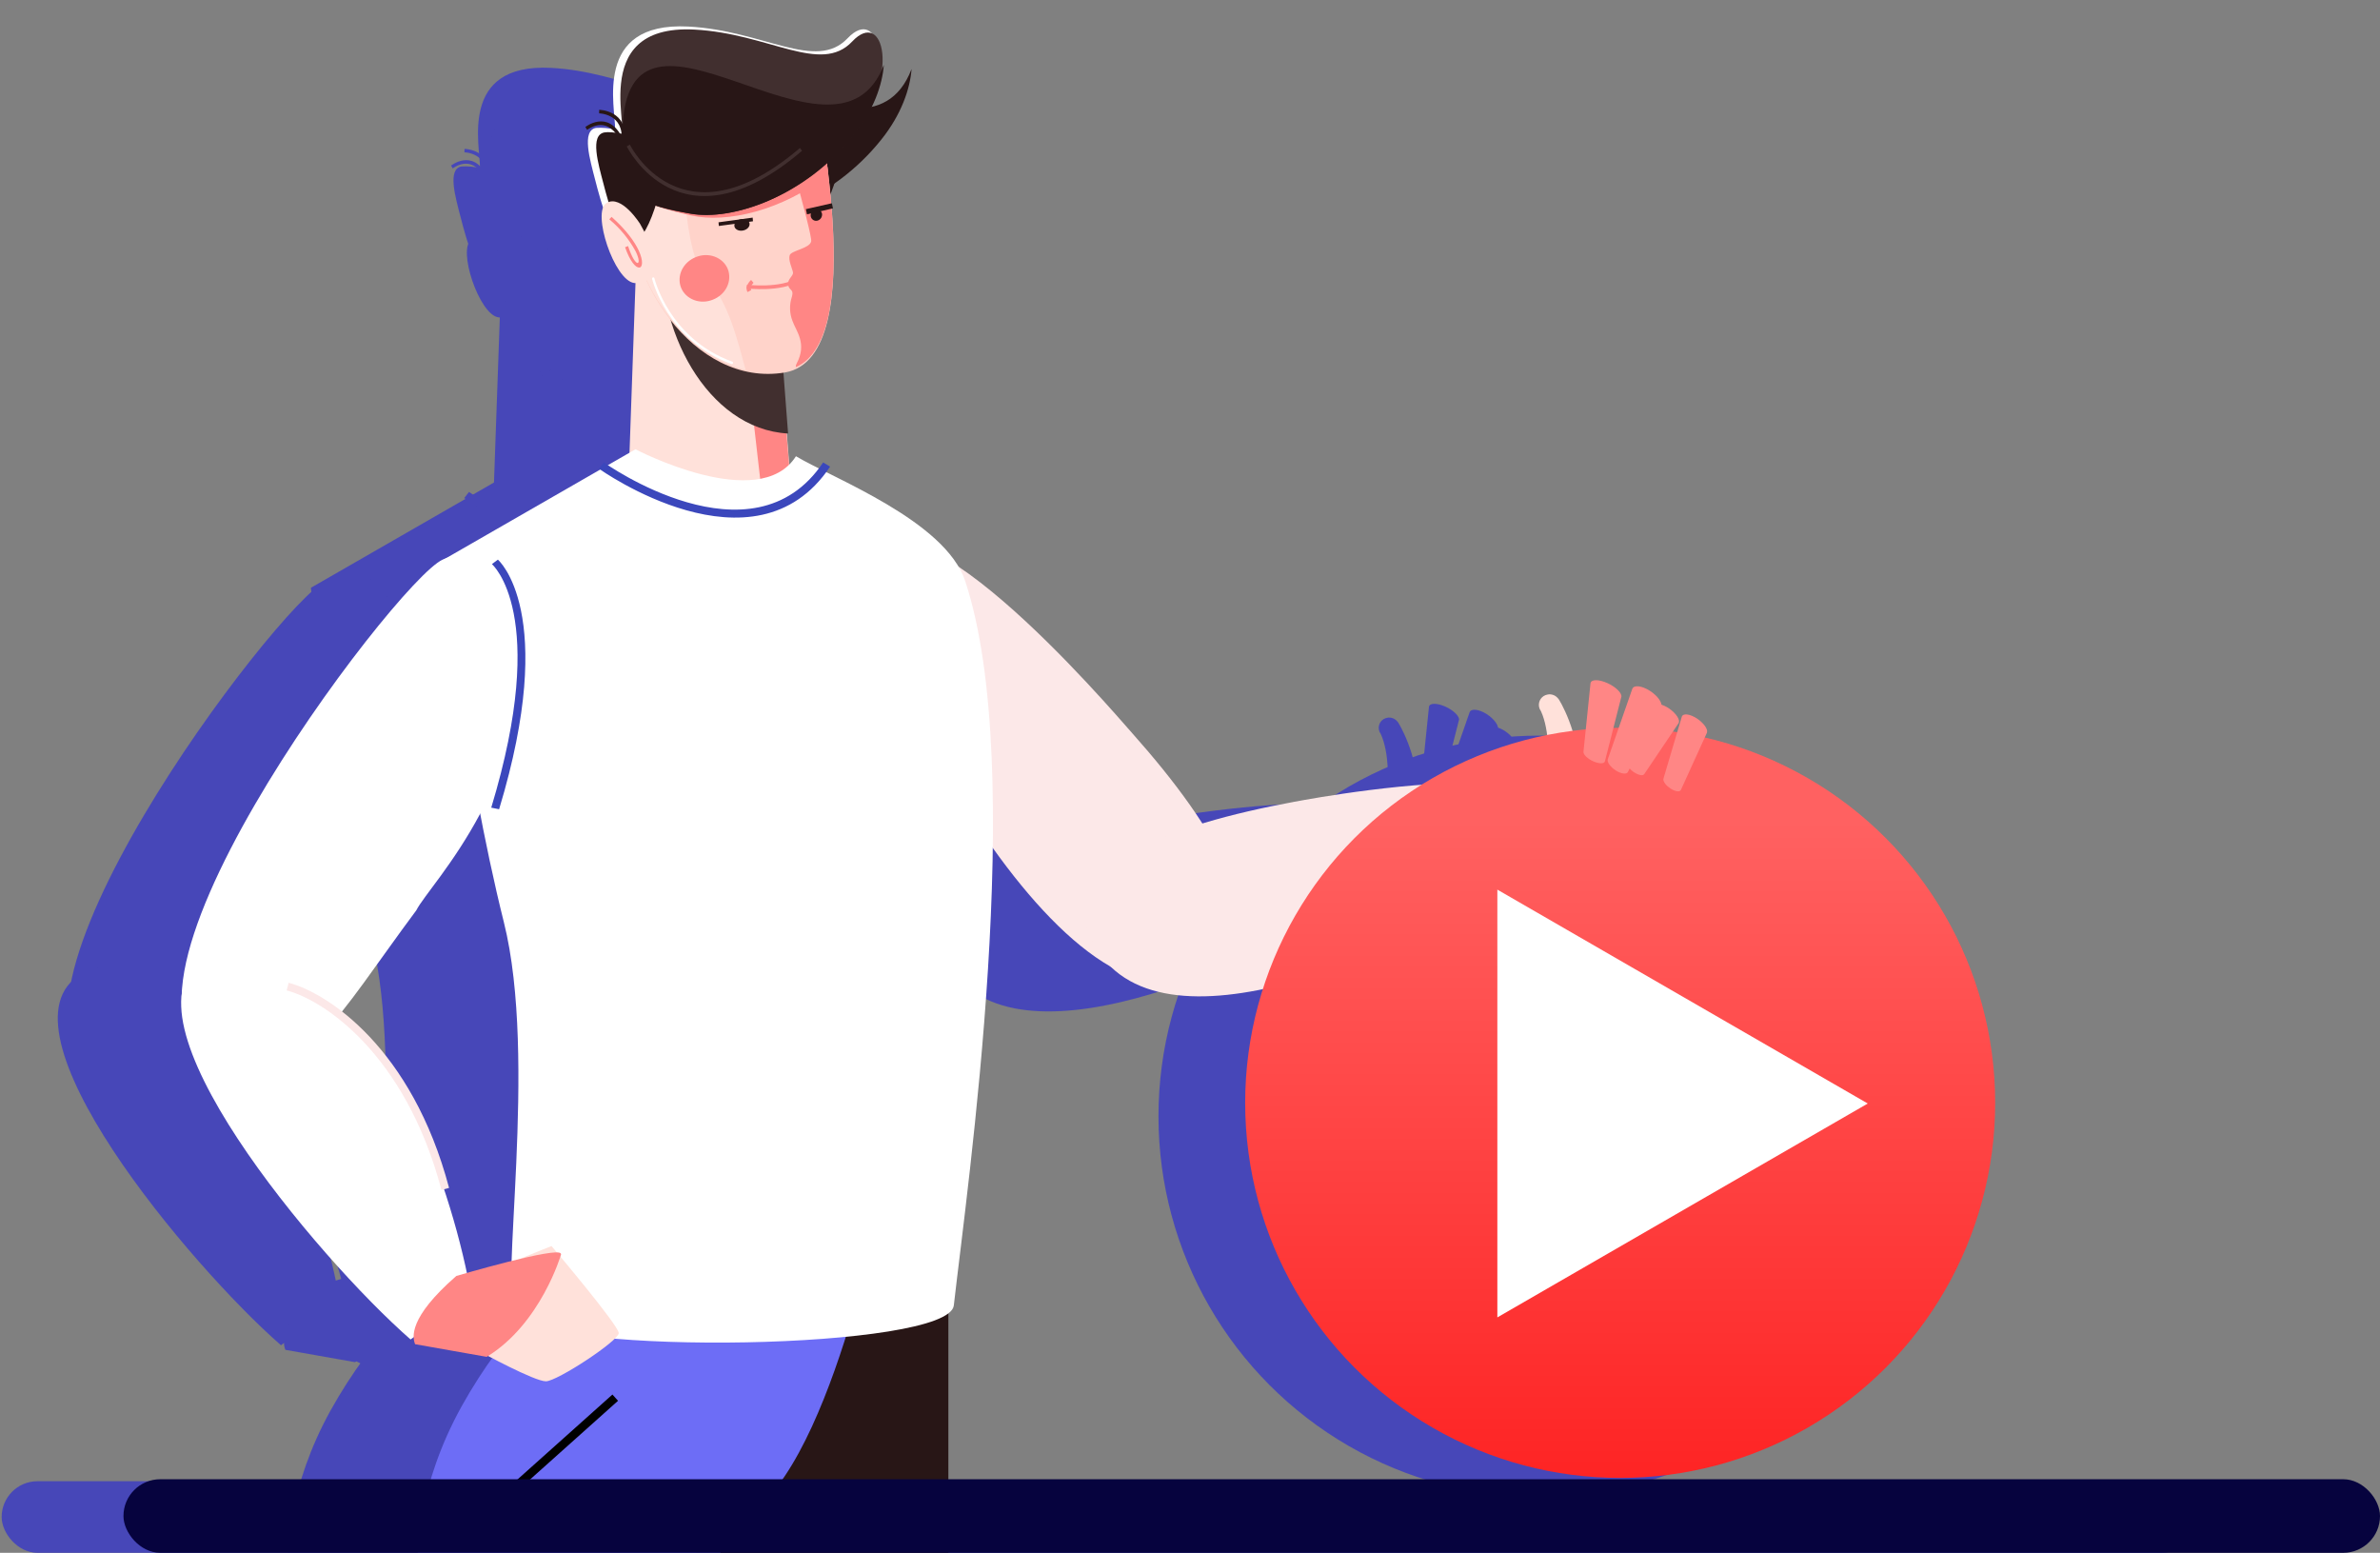 <svg width="906" height="591" viewBox="0 0 906 591" fill="none" xmlns="http://www.w3.org/2000/svg">
<rect x="0" y="0" width="906" height="591" fill="#808080" stroke="none"/>
<path fill-rule="evenodd" clip-rule="evenodd" d="M374.369 287.651C405.259 322.343 428.941 360.598 401.8 376.185C346.913 407.77 268.656 242.983 274.195 226.508C287.772 186.155 366.293 278.554 374.369 287.651Z" fill="#4747B8"/>
<path fill-rule="evenodd" clip-rule="evenodd" d="M312.937 454.906L306.143 489.659V591H212.726L218.052 462.861C218.052 462.861 295.823 444.894 312.937 454.906Z" fill="#4747B8"/>
<path fill-rule="evenodd" clip-rule="evenodd" d="M160.966 492.021C160.966 492.021 142.13 507.513 125.863 536.777C109.596 566.04 109.596 591 109.596 591H221.755L238.022 462.574C238.022 462.574 187.599 481.988 160.966 492.021Z" fill="#4747B8"/>
<path fill-rule="evenodd" clip-rule="evenodd" d="M178.874 451.871L153.377 466.92C153.377 466.92 185.284 580.089 221.246 580.298C257.207 580.506 279.858 466.269 279.858 466.269L178.874 451.871Z" fill="#4747B8"/>
<path fill-rule="evenodd" clip-rule="evenodd" d="M188.71 71.974C188.71 71.974 188.029 65.9 194.513 68.247C195.339 68.544 195.696 67.893 195.716 66.559C195.692 66.377 195.726 66.175 195.722 65.954C197.124 3.643 274.812 88.042 292.511 41.548C291.991 48.854 288.692 58.489 281.303 67.69C263.258 90.311 236.546 99.384 221.02 96.632C205.494 93.879 191.418 90.195 188.71 71.974Z" fill="#4747B8"/>
<path fill-rule="evenodd" clip-rule="evenodd" d="M194.628 90.994C192.958 96.234 190.993 100.921 188.692 103.071C182.095 109.319 177.229 89.953 175.326 82.592C173.423 75.231 170.181 64.296 175.675 63.36C178.041 63.203 180.417 63.419 182.714 64.002C182.937 55.781 174.379 24.04 209.732 25.828C237.71 27.239 257.018 42.602 268.822 30.167C280.625 17.732 287.024 42.601 268.832 65.193C250.639 87.784 223.755 96.878 208.136 94.138C203.565 93.402 199.052 92.352 194.628 90.994Z" fill="#4747B8"/>
<path fill-rule="evenodd" clip-rule="evenodd" d="M269.282 61.565C269.282 61.565 264.767 89.157 258.147 95.326C251.526 101.495 246.697 82.43 244.794 75.174C242.891 67.917 239.694 57.163 245.199 56.24C250.705 55.317 269.282 61.565 269.282 61.565Z" fill="#4747B8"/>
<path fill-rule="evenodd" clip-rule="evenodd" d="M208.984 100.645L190.602 111.321L187.43 201.038L248.724 207.667L242.699 129.861L208.984 100.645Z" fill="#4747B8"/>
<path fill-rule="evenodd" clip-rule="evenodd" d="M237.953 206.565L248.724 207.667L242.537 131.503L229.909 121.076L228.293 122.022L237.953 206.565Z" fill="#4747B8"/>
<path fill-rule="evenodd" clip-rule="evenodd" d="M209.577 100.645L200.414 106.054C197.258 137.069 216.577 174.92 246.778 176.533L243.253 130.283L209.577 100.645Z" fill="#4747B8"/>
<path fill-rule="evenodd" clip-rule="evenodd" d="M256.275 41.831C255.361 47.135 279.321 148.222 245.624 153.921C211.928 159.62 184.923 118.468 187.435 85.159C189.946 51.85 256.275 41.831 256.275 41.831Z" fill="#4747B8"/>
<path fill-rule="evenodd" clip-rule="evenodd" d="M231.069 152.998C204.363 146.573 185.185 113.037 187.444 85.005C188.014 78.034 191.442 72.117 196.445 67.006C202.611 67.425 207.694 67.988 207.694 67.988C207.694 67.988 207.163 110.881 217.019 120.068C224.546 127.043 228.365 143.184 231.069 152.998Z" fill="#4747B8"/>
<path fill-rule="evenodd" clip-rule="evenodd" d="M256.291 41.828C255.928 43.897 259.401 60.696 261.67 80.6C244.564 94.1 223.962 98.678 211.033 95.825C202.203 93.866 193.879 91.67 187.816 86.935C187.847 86.152 187.891 85.379 187.948 84.605C190.473 51.797 256.291 41.828 256.291 41.828Z" fill="#4747B8"/>
<path fill-rule="evenodd" clip-rule="evenodd" d="M256.292 41.828C255.443 46.852 277.23 140.036 249.624 151.978C249.6 151.508 249.709 151.042 249.939 150.635C253.934 143.219 249.744 138.63 248.418 134.876C247.285 131.993 247.208 128.795 248.199 125.869C249.014 122.95 247.166 123.698 246.803 121.5C246.439 119.301 248.83 118.199 248.59 116.843C248.351 115.487 246.797 112.378 247.36 110.548C247.923 108.718 254.831 108.049 255.339 105.354C255.848 102.659 242.829 57.902 242.204 55.627L250.88 42.803C254.241 42.137 256.292 41.828 256.292 41.828Z" fill="#4747B8"/>
<path fill-rule="evenodd" clip-rule="evenodd" d="M178.462 70.587C178.462 70.587 177.784 64.537 184.235 66.876C189.984 69 170.98 24.796 212.09 26.953C239.758 28.397 258.87 43.757 270.539 31.357C282.207 18.957 288.542 43.794 270.581 66.321C252.62 88.849 226.046 97.893 210.597 95.138C195.148 92.382 181.147 88.736 178.462 70.587Z" fill="#4747B8"/>
<path fill-rule="evenodd" clip-rule="evenodd" d="M178.453 70.511C178.453 70.511 177.771 64.436 184.256 66.783C185.084 67.093 185.439 66.429 185.448 65.109L185.439 65.036C185.414 64.854 185.389 64.66 185.446 64.443C186.849 2.126 264.544 86.521 282.245 40.023C281.724 47.33 278.425 56.965 271.035 66.168C252.989 88.791 226.263 97.878 210.734 95.113C195.204 92.349 181.149 88.735 178.453 70.511Z" fill="#4747B8"/>
<path fill-rule="evenodd" clip-rule="evenodd" d="M202.874 70.358C202.874 70.358 198.346 97.952 191.738 104.119C185.129 110.286 180.275 91.226 178.384 83.968C176.494 76.71 173.274 65.97 178.79 65.034C184.306 64.097 202.874 70.358 202.874 70.358Z" fill="#4747B8"/>
<path fill-rule="evenodd" clip-rule="evenodd" d="M191.967 98.899C191.967 98.899 185.074 87.865 179.523 91.176C173.972 94.488 182.394 119.856 189.79 120.797C197.186 121.738 200.381 113.476 191.967 98.899Z" fill="#4747B8"/>
<path fill-rule="evenodd" clip-rule="evenodd" d="M118.352 223.711L190.26 182.371C190.26 182.371 236.081 206.394 249.695 184.944C263.101 192.992 304.99 208.833 312.363 231.125C335.501 301.11 313.149 455.239 308.16 499.408C306.305 515.859 159.221 518.176 145.827 502.993C139.61 495.945 154.244 408.167 141.49 357.389C126.781 298.562 118.352 223.711 118.352 223.711Z" fill="#4747B8"/>
<path fill-rule="evenodd" clip-rule="evenodd" d="M188.178 69.538C188.193 69.651 207.269 108.329 251.163 70.798L251.951 71.828C206.844 110.413 187.09 70.32 187.041 70.224L188.178 69.538Z" fill="#4747B8"/>
<path fill-rule="evenodd" clip-rule="evenodd" d="M171.71 63.02C171.71 63.02 179.808 56.55 185.112 66.516L184.084 67.205C179.41 58.448 172.366 64.087 172.346 64.103L171.71 63.02Z" fill="#4747B8"/>
<path fill-rule="evenodd" clip-rule="evenodd" d="M176.828 56.664C176.828 56.664 187.63 56.767 186.313 68.347L185.069 68.238C186.187 58.117 176.817 57.974 176.793 57.977L176.828 56.664Z" fill="#4747B8"/>
<path fill-rule="evenodd" clip-rule="evenodd" d="M231.553 121.43C231.553 121.43 243.98 122.961 250.456 118.801L251.137 119.971C244.207 124.393 231.47 122.789 231.384 122.801L231.553 121.43Z" fill="#4747B8"/>
<path fill-rule="evenodd" clip-rule="evenodd" d="M233.987 120.747C233.987 120.747 232.385 122.124 233.141 123.413L231.776 124.15C230.472 121.927 233.069 119.665 233.069 119.665L233.987 120.747Z" fill="#4747B8"/>
<path fill-rule="evenodd" clip-rule="evenodd" d="M196.414 119.279C196.388 119.164 196.407 119.043 196.467 118.941C196.527 118.839 196.624 118.764 196.737 118.73C196.792 118.714 196.85 118.709 196.907 118.716C196.963 118.722 197.018 118.74 197.068 118.768C197.118 118.796 197.162 118.833 197.197 118.878C197.232 118.923 197.257 118.975 197.272 119.03C197.282 119.103 202.617 141.352 226.122 149.939C226.176 149.959 226.225 149.99 226.266 150.029C226.308 150.068 226.341 150.115 226.364 150.167C226.387 150.22 226.399 150.276 226.4 150.333C226.401 150.39 226.391 150.447 226.37 150.5C226.327 150.611 226.242 150.702 226.133 150.753C226.025 150.805 225.901 150.812 225.787 150.774C201.865 142.032 196.436 119.351 196.414 119.279Z" fill="#4747B8"/>
<path fill-rule="evenodd" clip-rule="evenodd" d="M181.413 96.313C186.845 101.14 189.938 105.499 191.469 108.792C194.995 116.417 190.131 118.358 186.41 107.547L187.523 107.116C190.282 115.694 193.068 114.596 190.292 109.022C187.835 104.511 184.53 100.502 180.55 97.206L181.413 96.313Z" fill="#4747B8"/>
<path fill-rule="evenodd" clip-rule="evenodd" d="M213.501 110.894C214.648 110.537 215.857 110.398 217.054 110.486C218.252 110.574 219.411 110.888 220.462 111.407C221.513 111.926 222.432 112.64 223.165 113.504C223.898 114.369 224.428 115.367 224.722 116.437C225.31 118.65 224.95 121.006 223.716 123.019C222.482 125.033 220.468 126.55 218.089 127.26C216.942 127.617 215.732 127.756 214.535 127.668C213.338 127.58 212.179 127.266 211.128 126.747C210.077 126.228 209.157 125.514 208.425 124.65C207.692 123.785 207.162 122.787 206.868 121.717C206.277 119.504 206.636 117.146 207.87 115.132C209.104 113.118 211.12 111.601 213.501 110.894Z" fill="#4747B8"/>
<path fill-rule="evenodd" clip-rule="evenodd" d="M229.493 97.136C229.859 97.081 230.23 97.082 230.584 97.14C230.938 97.198 231.267 97.312 231.551 97.473C231.835 97.635 232.067 97.841 232.235 98.08C232.403 98.318 232.501 98.584 232.525 98.861C232.573 99.434 232.328 100.015 231.84 100.486C231.352 100.957 230.658 101.282 229.901 101.394C229.536 101.449 229.165 101.447 228.812 101.389C228.459 101.33 228.131 101.217 227.849 101.055C227.566 100.893 227.335 100.686 227.169 100.448C227.003 100.209 226.906 99.943 226.885 99.666C226.833 99.095 227.075 98.514 227.56 98.043C228.045 97.572 228.737 97.247 229.493 97.136Z" fill="#4747B8"/>
<path fill-rule="evenodd" clip-rule="evenodd" d="M221.016 98.32L233.663 96.583L233.779 97.942L221.133 99.68L221.016 98.32Z" fill="#4747B8"/>
<path fill-rule="evenodd" clip-rule="evenodd" d="M253.375 93.441L263.003 91.26L263.403 93.166L253.776 95.357L253.375 93.441Z" fill="#4747B8"/>
<path fill-rule="evenodd" clip-rule="evenodd" d="M256.82 93.537C257.088 93.462 257.369 93.444 257.645 93.484C257.92 93.524 258.185 93.622 258.422 93.77C258.66 93.919 258.864 94.116 259.024 94.348C259.183 94.58 259.294 94.843 259.348 95.121C259.428 95.681 259.304 96.252 259 96.725C258.696 97.199 258.232 97.543 257.695 97.694C257.426 97.769 257.145 97.787 256.868 97.746C256.592 97.705 256.326 97.607 256.089 97.457C255.851 97.307 255.646 97.109 255.488 96.875C255.329 96.641 255.219 96.377 255.166 96.098C255.073 95.537 255.192 94.962 255.499 94.487C255.805 94.013 256.277 93.673 256.82 93.537Z" fill="#4747B8"/>
<path fill-rule="evenodd" clip-rule="evenodd" d="M109.096 353.08C79.878 392.275 66.262 419.985 39.511 409.456C-14.613 388.169 106.156 229.269 123.734 221.406C139.006 214.62 150.809 221.738 149.163 241.22C153.993 304.62 114.085 343.103 109.096 353.08Z" fill="#4747B8"/>
<path d="M181.721 532.392L183.798 534.707L132.658 580.445L130.581 578.13L181.721 532.392Z" fill="#4747B8"/>
<path fill-rule="evenodd" clip-rule="evenodd" d="M434.263 312.898C387.771 321.461 345.283 336.975 359.513 364.758C383.094 411.006 477.918 366.807 517.205 341.356C520.668 326.435 519.697 315.241 507.258 305.9C477.992 304.858 441.058 311.644 434.263 312.898Z" fill="#4747B8"/>
<path fill-rule="evenodd" clip-rule="evenodd" d="M106.958 425.056C85.603 388.626 51.794 358.663 30.897 370.772C-3.974 390.975 72.502 481.882 106.958 511.998C114.063 507.116 120.121 499.636 129.05 493.47C124.774 470.666 116.935 446.436 106.958 425.056Z" fill="#4747B8"/>
<path fill-rule="evenodd" clip-rule="evenodd" d="M78.419 378.31C78.548 378.483 121.77 436.096 135.171 493.847L131.887 494.544C118.616 437.311 75.667 380.051 75.551 379.876L78.419 378.31Z" fill="#4747B8"/>
<path fill-rule="evenodd" clip-rule="evenodd" d="M178.532 187.235C178.7 187.338 233.525 226.514 259.759 187.235L262.345 188.79C234.331 230.745 176.944 189.682 176.728 189.568L178.532 187.235Z" fill="#4747B8"/>
<path fill-rule="evenodd" clip-rule="evenodd" d="M136.827 487.017C137.724 485.884 159.163 477.405 159.163 477.405C159.163 477.405 184.043 506.772 184.061 509.631C184.078 512.49 161.34 527.41 157.123 527.493C152.906 527.575 132.996 516.68 132.996 516.68L136.827 487.017Z" fill="#4747B8"/>
<path fill-rule="evenodd" clip-rule="evenodd" d="M162.706 480.501C162.689 480.402 162.664 480.309 162.63 480.223C161.608 477.39 123.914 488.481 123.914 488.481C106.018 504.06 107.673 511.319 108.637 513.749L135.158 518.439C155.206 506.262 162.706 480.501 162.706 480.501Z" fill="#4747B8"/>
<path fill-rule="evenodd" clip-rule="evenodd" d="M139.303 223.234C139.362 223.291 161.883 242.587 139.751 315.662L136.838 315.073C158.591 243.292 137.144 224.941 137.085 224.883L139.303 223.234Z" fill="#4747B8"/>
<path fill-rule="evenodd" clip-rule="evenodd" d="M528.063 273.188C527.032 273.365 526.123 273.942 525.532 274.793C524.941 275.643 524.716 276.699 524.907 277.731C525.014 278.31 525.256 278.86 525.613 279.336C528.991 286.692 528.348 297.796 528.207 299.784L528.164 299.838C528.14 300.288 528.166 300.741 528.242 301.189C528.377 301.9 528.653 302.581 529.053 303.191C529.454 303.801 529.97 304.329 530.573 304.743C531.176 305.157 531.854 305.449 532.565 305.602C533.277 305.755 534.009 305.766 534.719 305.634C535.961 305.403 537.081 304.763 537.899 303.816C538.717 302.869 539.186 301.669 539.233 300.409C540.067 288.046 532.222 274.494 531.94 274.622C531.487 274.047 530.882 273.608 530.196 273.354C529.511 273.1 528.771 273.043 528.063 273.188Z" fill="#4747B8"/>
<circle cx="585.889" cy="424.869" r="144.889" fill="#4747B8"/>
<path d="M670.262 411.486L542.83 337.912V485.059L670.262 411.486Z" fill="#4747B8"/>
<path fill-rule="evenodd" clip-rule="evenodd" d="M587.023 287.476L587.088 287.323C587.205 287.023 587.199 286.645 587.072 286.213C586.944 285.781 586.697 285.303 586.345 284.807C585.992 284.312 585.543 283.809 585.022 283.328C584.501 282.847 583.919 282.399 583.311 282.009C582.071 281.213 580.8 280.698 579.771 280.573C578.742 280.448 578.035 280.723 577.801 281.34L577.753 281.501L571.051 304.109C570.989 304.267 570.953 304.442 570.943 304.632C570.942 305.091 571.21 305.681 571.7 306.299C572.19 306.918 572.87 307.524 573.621 308.012C574.457 308.544 575.31 308.895 576.014 308.995C576.717 309.095 577.22 308.938 577.422 308.553L577.472 308.443L587.023 287.476Z" fill="#4747B8"/>
<path fill-rule="evenodd" clip-rule="evenodd" d="M576.516 283.898L576.61 283.772C576.769 283.502 576.807 283.149 576.722 282.734C576.637 282.319 576.43 281.851 576.115 281.356C575.799 280.861 575.381 280.35 574.885 279.852C574.388 279.355 573.824 278.881 573.224 278.459C571.999 277.601 570.71 277.002 569.632 276.79C568.554 276.578 567.772 276.77 567.455 277.324L567.385 277.469L557.508 298.15C557.311 298.541 557.449 299.146 557.893 299.835C558.336 300.523 559.05 301.24 559.881 301.832C560.725 302.418 561.611 302.829 562.355 302.979C563.1 303.129 563.647 303.007 563.883 302.639L576.516 283.898Z" fill="#4747B8"/>
<path fill-rule="evenodd" clip-rule="evenodd" d="M570.067 277.994L570.158 277.831C570.307 277.489 570.316 277.06 570.184 276.569C570.052 276.078 569.782 275.535 569.389 274.972C568.996 274.41 568.489 273.838 567.896 273.292C567.304 272.745 566.639 272.234 565.94 271.789C564.512 270.884 563.036 270.298 561.828 270.156C560.62 270.013 559.775 270.326 559.474 271.027L559.402 271.201L550.379 297.123C550.196 297.614 550.403 298.328 550.955 299.11C551.507 299.892 552.36 300.68 553.328 301.303C554.313 301.92 555.326 302.322 556.162 302.426C556.998 302.53 557.592 302.329 557.825 301.863L570.067 277.994Z" fill="#4747B8"/>
<path fill-rule="evenodd" clip-rule="evenodd" d="M555.342 274.21L555.398 274.053C555.463 273.717 555.377 273.316 555.147 272.873C554.917 272.431 554.546 271.957 554.057 271.478C553.568 270.999 552.97 270.526 552.299 270.086C551.628 269.645 550.897 269.248 550.149 268.915C548.624 268.239 547.124 267.866 545.971 267.876C544.818 267.886 544.104 268.278 543.981 268.968L543.955 269.147L541.362 294.391C541.308 294.871 541.658 295.508 542.337 296.168C543.017 296.829 543.973 297.46 545.002 297.928C546.052 298.385 547.079 298.638 547.877 298.637C548.675 298.636 549.185 298.381 549.304 297.922L555.342 274.21Z" fill="#4747B8"/>
<rect x="0.628" y="563.758" width="835.745" height="27.242" rx="13.621" fill="#4747B8"/>
<path fill-rule="evenodd" clip-rule="evenodd" d="M431.141 279.21C462.89 314.868 487.231 354.187 459.335 370.207C402.921 402.671 322.487 233.3 328.18 216.366C342.135 174.89 422.84 269.86 431.141 279.21Z" fill="#FCE8E8"/>
<path fill-rule="evenodd" clip-rule="evenodd" d="M368 451.119L361.017 486.84V591H265L270.475 459.296C270.475 459.296 350.41 440.829 368 451.119Z" fill="#281616"/>
<path fill-rule="evenodd" clip-rule="evenodd" d="M211.8 489.267C211.8 489.267 192.44 505.19 175.72 535.268C159 565.345 159 591 159 591H274.28L291 459C291 459 239.173 478.954 211.8 489.267Z" fill="#6D6DF6"/>
<path fill-rule="evenodd" clip-rule="evenodd" d="M230.206 448L204 463.468C204 463.468 236.795 579.785 273.757 580C310.718 580.214 334 462.799 334 462.799L230.206 448Z" fill="#6D6DF6"/>
<path fill-rule="evenodd" clip-rule="evenodd" d="M240.316 57.531C240.316 57.531 239.616 51.288 246.28 53.7C247.129 54.006 247.496 53.337 247.516 51.965C247.492 51.779 247.527 51.571 247.523 51.344C248.964 -12.701 328.814 74.046 347.005 26.259C346.47 33.769 343.08 43.671 335.485 53.129C316.939 76.379 289.483 85.704 273.525 82.875C257.567 80.046 243.099 76.26 240.316 57.531Z" fill="#281616"/>
<path fill-rule="evenodd" clip-rule="evenodd" d="M246.399 77.081C244.682 82.466 242.662 87.284 240.297 89.494C233.516 95.916 228.515 76.011 226.56 68.445C224.604 60.879 221.272 49.64 226.918 48.677C229.35 48.516 231.792 48.739 234.153 49.337C234.382 40.888 225.586 8.263 261.923 10.101C290.68 11.552 310.525 27.342 322.657 14.561C334.789 1.78 341.366 27.342 322.667 50.562C303.969 73.781 276.336 83.129 260.282 80.312C255.584 79.556 250.945 78.476 246.399 77.081Z" fill="white"/>
<path fill-rule="evenodd" clip-rule="evenodd" d="M323.13 46.833C323.13 46.833 318.489 75.192 311.685 81.533C304.88 87.874 299.916 68.279 297.96 60.82C296.004 53.362 292.719 42.308 298.377 41.36C304.036 40.411 323.13 46.833 323.13 46.833Z" fill="#281616"/>
<path fill-rule="evenodd" clip-rule="evenodd" d="M261.154 87L242.261 97.974L239 190.187L302 197L295.807 117.03L261.154 87Z" fill="#FFE1DA"/>
<path fill-rule="evenodd" clip-rule="evenodd" d="M290.929 195.868L302 197L295.64 118.717L282.661 108L281 108.972L290.929 195.868Z" fill="#FF8685"/>
<path fill-rule="evenodd" clip-rule="evenodd" d="M261.763 87L252.346 92.56C249.102 124.438 268.959 163.342 300 165L296.377 117.463L261.763 87Z" fill="#412F2F"/>
<path fill-rule="evenodd" clip-rule="evenodd" d="M309.761 26.55C308.821 32.001 333.448 135.901 298.814 141.759C264.18 147.616 236.424 105.32 239.005 71.084C241.587 36.848 309.761 26.55 309.761 26.55Z" fill="#FFD3CA"/>
<path fill-rule="evenodd" clip-rule="evenodd" d="M283.853 140.81C256.404 134.206 236.693 99.737 239.015 70.925C239.6 63.76 243.124 57.679 248.266 52.425C254.603 52.856 259.828 53.434 259.828 53.434C259.828 53.434 259.282 97.521 269.413 106.964C277.149 114.133 281.075 130.724 283.853 140.81Z" fill="#FFE1DA"/>
<path fill-rule="evenodd" clip-rule="evenodd" d="M309.777 26.547C309.404 28.673 312.974 45.94 315.306 66.398C297.724 80.273 276.549 84.978 263.261 82.046C254.184 80.033 245.629 77.776 239.397 72.909C239.429 72.104 239.475 71.31 239.533 70.514C242.128 36.793 309.777 26.547 309.777 26.547Z" fill="#FF8685"/>
<path fill-rule="evenodd" clip-rule="evenodd" d="M309.779 26.547C308.905 31.71 331.299 127.487 302.925 139.762C302.9 139.279 303.012 138.8 303.249 138.382C307.355 130.759 303.048 126.042 301.685 122.184C300.521 119.221 300.441 115.934 301.46 112.927C302.298 109.926 300.398 110.695 300.025 108.435C299.652 106.175 302.109 105.042 301.862 103.649C301.616 102.256 300.019 99.06 300.598 97.179C301.177 95.298 308.276 94.61 308.799 91.841C309.322 89.071 295.941 43.068 295.298 40.73L304.215 27.549C307.671 26.864 309.779 26.547 309.779 26.547Z" fill="#FF8685"/>
<path fill-rule="evenodd" clip-rule="evenodd" d="M229.783 56.106C229.783 56.106 229.085 49.888 235.716 52.291C241.626 54.475 222.092 9.04 264.346 11.258C292.785 12.742 312.429 28.529 324.422 15.784C336.415 3.04 342.926 28.567 324.465 51.722C306.004 74.876 278.691 84.172 262.812 81.34C246.933 78.508 232.542 74.76 229.783 56.106Z" fill="#412F2F"/>
<path fill-rule="evenodd" clip-rule="evenodd" d="M229.773 56.028C229.773 56.028 229.073 49.784 235.738 52.196C236.589 52.514 236.953 51.832 236.963 50.475L236.953 50.4C236.929 50.214 236.902 50.014 236.961 49.791C238.403 -14.26 318.26 72.483 336.454 24.692C335.919 32.202 332.528 42.105 324.932 51.563C306.383 74.816 278.914 84.156 262.952 81.315C246.991 78.473 232.544 74.759 229.773 56.028Z" fill="#281616"/>
<path fill-rule="evenodd" clip-rule="evenodd" d="M254.874 55.871C254.874 55.871 250.22 84.232 243.428 90.571C236.636 96.91 231.646 77.319 229.703 69.859C227.76 62.399 224.451 51.361 230.12 50.398C235.79 49.436 254.874 55.871 254.874 55.871Z" fill="#281616"/>
<path fill-rule="evenodd" clip-rule="evenodd" d="M243.663 85.206C243.663 85.206 236.579 73.864 230.873 77.268C225.168 80.672 233.824 106.746 241.426 107.714C249.028 108.681 252.312 100.188 243.663 85.206Z" fill="#FFE1DA"/>
<path fill-rule="evenodd" clip-rule="evenodd" d="M168 213.49L241.909 171C241.909 171 289.005 195.692 302.998 173.645C316.777 181.917 359.832 198.199 367.409 221.111C391.191 293.044 368.218 451.461 363.09 496.859C361.183 513.768 210.006 516.149 196.24 500.544C189.849 493.3 204.891 403.08 191.782 350.888C176.664 290.424 168 213.49 168 213.49Z" fill="white"/>
<path fill-rule="evenodd" clip-rule="evenodd" d="M239.769 55.028C239.785 55.144 259.391 94.898 304.507 56.323L305.316 57.382C258.955 97.04 238.651 55.831 238.6 55.733L239.769 55.028Z" fill="#412F2F"/>
<path fill-rule="evenodd" clip-rule="evenodd" d="M222.842 48.328C222.842 48.328 231.166 41.679 236.618 51.922L235.561 52.63C230.757 43.629 223.517 49.425 223.496 49.441L222.842 48.328Z" fill="#281616"/>
<path fill-rule="evenodd" clip-rule="evenodd" d="M228.103 41.795C228.103 41.795 239.206 41.901 237.852 53.804L236.574 53.691C237.722 43.289 228.092 43.142 228.067 43.145L228.103 41.795Z" fill="#281616"/>
<path fill-rule="evenodd" clip-rule="evenodd" d="M284.351 108.363C284.351 108.363 297.124 109.937 303.78 105.661L304.48 106.864C297.358 111.409 284.266 109.761 284.177 109.773L284.351 108.363Z" fill="#FF8685"/>
<path fill-rule="evenodd" clip-rule="evenodd" d="M286.853 107.662C286.853 107.662 285.206 109.077 285.983 110.402L284.58 111.159C283.24 108.875 285.909 106.55 285.909 106.55L286.853 107.662Z" fill="#FF8685"/>
<path fill-rule="evenodd" clip-rule="evenodd" d="M248.234 106.153C248.207 106.035 248.227 105.91 248.289 105.805C248.35 105.7 248.45 105.623 248.567 105.589C248.623 105.572 248.682 105.567 248.741 105.574C248.799 105.581 248.855 105.599 248.906 105.627C248.958 105.656 249.003 105.695 249.039 105.741C249.075 105.787 249.101 105.84 249.116 105.897C249.126 105.972 254.61 128.84 278.769 137.666C278.824 137.687 278.874 137.718 278.917 137.759C278.96 137.799 278.994 137.847 279.017 137.901C279.041 137.954 279.054 138.012 279.055 138.071C279.056 138.129 279.045 138.188 279.023 138.242C278.979 138.357 278.892 138.451 278.781 138.503C278.669 138.556 278.542 138.563 278.425 138.525C253.837 129.539 248.257 106.227 248.234 106.153Z" fill="white"/>
<path fill-rule="evenodd" clip-rule="evenodd" d="M232.815 82.548C238.399 87.509 241.578 91.989 243.152 95.374C246.775 103.211 241.777 105.206 237.952 94.095L239.096 93.651C241.931 102.468 244.795 101.34 241.942 95.611C239.417 90.974 236.019 86.853 231.928 83.465L232.815 82.548Z" fill="#FF8685"/>
<path fill-rule="evenodd" clip-rule="evenodd" d="M265.796 97.534C266.976 97.167 268.219 97.025 269.449 97.115C270.679 97.206 271.871 97.528 272.951 98.061C274.031 98.595 274.977 99.329 275.73 100.218C276.483 101.107 277.027 102.132 277.33 103.231C277.934 105.507 277.564 107.928 276.296 109.997C275.028 112.067 272.958 113.627 270.512 114.356C269.333 114.723 268.09 114.866 266.86 114.775C265.629 114.684 264.438 114.363 263.358 113.829C262.278 113.296 261.332 112.562 260.579 111.673C259.826 110.784 259.282 109.758 258.979 108.659C258.372 106.384 258.74 103.961 260.009 101.891C261.278 99.821 263.349 98.261 265.796 97.534Z" fill="#FF8685"/>
<path fill-rule="evenodd" clip-rule="evenodd" d="M282.234 83.393C282.61 83.337 282.992 83.338 283.355 83.398C283.719 83.458 284.057 83.574 284.349 83.74C284.64 83.906 284.88 84.118 285.052 84.364C285.224 84.609 285.326 84.882 285.35 85.167C285.4 85.755 285.148 86.353 284.646 86.837C284.145 87.321 283.432 87.655 282.653 87.77C282.278 87.826 281.897 87.825 281.534 87.765C281.171 87.705 280.834 87.588 280.544 87.422C280.253 87.255 280.015 87.043 279.845 86.797C279.674 86.552 279.575 86.279 279.553 85.994C279.5 85.407 279.748 84.81 280.247 84.326C280.746 83.842 281.457 83.508 282.234 83.393Z" fill="#281616"/>
<path fill-rule="evenodd" clip-rule="evenodd" d="M273.521 84.611L286.519 82.825L286.639 84.222L273.641 86.008L273.521 84.611Z" fill="#281616"/>
<path fill-rule="evenodd" clip-rule="evenodd" d="M306.78 79.596L316.676 77.354L317.087 79.313L307.193 81.566L306.78 79.596Z" fill="#281616"/>
<path fill-rule="evenodd" clip-rule="evenodd" d="M310.321 79.694C310.597 79.617 310.885 79.599 311.169 79.64C311.452 79.681 311.724 79.781 311.968 79.934C312.212 80.087 312.422 80.289 312.586 80.528C312.75 80.767 312.863 81.037 312.92 81.322C313.002 81.899 312.875 82.485 312.562 82.971C312.249 83.458 311.773 83.812 311.221 83.967C310.944 84.044 310.655 84.063 310.371 84.021C310.086 83.979 309.814 83.877 309.569 83.724C309.325 83.569 309.115 83.366 308.952 83.126C308.788 82.885 308.676 82.613 308.621 82.327C308.526 81.75 308.648 81.159 308.963 80.671C309.278 80.183 309.763 79.835 310.321 79.694Z" fill="#281616"/>
<path fill-rule="evenodd" clip-rule="evenodd" d="M158.487 346.459C128.456 386.745 114.461 415.226 86.965 404.405C23 390 150.432 221.082 168.5 213C184.197 206.025 201.36 211.463 199.668 231.487C204.633 296.651 163.614 336.205 158.487 346.459Z" fill="white"/>
<path d="M233.133 530.761L235.267 533.141L182.704 580.152L180.57 577.772L233.133 530.761Z" fill="black"/>
<path fill-rule="evenodd" clip-rule="evenodd" d="M492.702 305.16C444.916 313.961 401.246 329.907 415.871 358.462C440.109 405.997 537.571 360.569 577.951 334.41C581.511 319.073 580.513 307.568 567.728 297.967C537.647 296.896 499.685 303.87 492.702 305.16Z" fill="#FCE8E8"/>
<path fill-rule="evenodd" clip-rule="evenodd" d="M156.289 420.438C134.34 382.995 99.59 352.198 78.112 364.644C42.271 385.409 120.874 478.845 156.289 509.8C163.591 504.781 169.819 497.094 178.996 490.756C174.601 467.317 166.544 442.413 156.289 420.438Z" fill="white"/>
<path fill-rule="evenodd" clip-rule="evenodd" d="M229.854 176C230.028 176.106 286.378 216.372 313.342 176L316 177.598C287.206 220.721 228.223 178.515 228 178.398L229.854 176Z" fill="#3B47BC"/>
<path fill-rule="evenodd" clip-rule="evenodd" d="M186.989 484.124C187.911 482.959 209.946 474.244 209.946 474.244C209.946 474.244 235.519 504.429 235.537 507.367C235.555 510.305 212.185 525.641 207.85 525.726C203.516 525.81 183.051 514.612 183.051 514.612L186.989 484.124Z" fill="#FFE1DA"/>
<path fill-rule="evenodd" clip-rule="evenodd" d="M213.588 477.427C213.571 477.324 213.545 477.229 213.51 477.141C212.459 474.228 173.717 485.629 173.717 485.629C155.323 501.641 157.024 509.102 158.015 511.6L185.274 516.42C205.879 503.904 213.588 477.427 213.588 477.427Z" fill="#FF8685"/>
<path d="M109.5 375.5C123.667 379.167 155.5 399.7 169.5 452.5" stroke="#FCE8E8" stroke-width="3"/>
<path fill-rule="evenodd" clip-rule="evenodd" d="M189.534 213C189.595 213.059 212.742 232.892 189.995 308L187 307.395C209.359 233.616 187.315 214.755 187.255 214.696L189.534 213Z" fill="#3B47BC"/>
<path fill-rule="evenodd" clip-rule="evenodd" d="M589.112 264.344C588.052 264.527 587.117 265.12 586.51 265.994C585.903 266.868 585.672 267.953 585.868 269.014C585.978 269.61 586.226 270.175 586.594 270.663C590.065 278.224 589.405 289.637 589.26 291.68L589.215 291.736C589.191 292.199 589.218 292.665 589.295 293.124C589.434 293.856 589.718 294.555 590.13 295.183C590.541 295.81 591.072 296.352 591.692 296.777C592.312 297.203 593.008 297.503 593.739 297.66C594.471 297.817 595.224 297.829 595.953 297.694C597.23 297.456 598.38 296.798 599.221 295.825C600.062 294.851 600.544 293.618 600.592 292.323C601.45 279.616 593.387 265.687 593.096 265.818C592.63 265.228 592.009 264.776 591.305 264.515C590.6 264.255 589.84 264.195 589.112 264.344Z" fill="#FFE1DA"/>
<circle cx="616.754" cy="419.754" r="142.754" fill="url(#paint0_linear)"/>
<path d="M711 420L570 338.594V501.406L711 420Z" fill="white"/>
<path fill-rule="evenodd" clip-rule="evenodd" d="M649.713 279.03L649.779 278.873C649.899 278.564 649.894 278.176 649.762 277.732C649.631 277.288 649.377 276.797 649.015 276.287C648.653 275.778 648.191 275.261 647.655 274.767C647.12 274.273 646.522 273.812 645.898 273.411C644.622 272.593 643.317 272.063 642.259 271.935C641.201 271.806 640.474 272.089 640.234 272.723L640.185 272.889L633.296 296.126C633.232 296.288 633.195 296.468 633.185 296.663C633.184 297.135 633.459 297.742 633.963 298.377C634.467 299.013 635.166 299.636 635.938 300.137C636.796 300.685 637.674 301.045 638.397 301.148C639.12 301.251 639.636 301.089 639.844 300.693L639.896 300.581L649.713 279.03Z" fill="#FF8685"/>
<path fill-rule="evenodd" clip-rule="evenodd" d="M638.913 275.352L639.01 275.223C639.173 274.945 639.212 274.583 639.125 274.156C639.037 273.73 638.825 273.248 638.501 272.74C638.177 272.231 637.747 271.706 637.236 271.194C636.726 270.683 636.146 270.196 635.53 269.762C634.271 268.88 632.945 268.265 631.837 268.047C630.729 267.829 629.926 268.026 629.599 268.596L629.528 268.745L619.376 290.001C619.173 290.403 619.315 291.025 619.771 291.733C620.228 292.44 620.961 293.178 621.815 293.785C622.683 294.388 623.593 294.81 624.358 294.964C625.123 295.119 625.685 294.994 625.929 294.615L638.913 275.352Z" fill="#FF8685"/>
<path fill-rule="evenodd" clip-rule="evenodd" d="M632.284 269.285L632.378 269.117C632.531 268.765 632.541 268.324 632.405 267.82C632.269 267.315 631.991 266.757 631.588 266.179C631.184 265.6 630.662 265.013 630.054 264.451C629.445 263.889 628.761 263.364 628.043 262.907C626.575 261.977 625.058 261.374 623.816 261.228C622.574 261.081 621.706 261.403 621.397 262.124L621.323 262.302L612.049 288.946C611.861 289.45 612.073 290.184 612.641 290.988C613.208 291.792 614.084 292.602 615.08 293.242C616.092 293.876 617.134 294.289 617.993 294.396C618.851 294.503 619.463 294.296 619.702 293.817L632.284 269.285Z" fill="#FF8685"/>
<path fill-rule="evenodd" clip-rule="evenodd" d="M617.15 265.395L617.207 265.233C617.274 264.888 617.186 264.476 616.949 264.021C616.712 263.567 616.332 263.079 615.829 262.587C615.326 262.095 614.712 261.608 614.022 261.156C613.332 260.703 612.581 260.294 611.812 259.953C610.244 259.258 608.703 258.875 607.518 258.885C606.333 258.895 605.599 259.298 605.473 260.007L605.446 260.191L602.781 286.138C602.725 286.631 603.085 287.286 603.783 287.964C604.482 288.643 605.464 289.292 606.522 289.773C607.601 290.243 608.657 290.503 609.477 290.502C610.298 290.501 610.822 290.238 610.944 289.767L617.15 265.395Z" fill="#FF8685"/>
<rect x="47" y="563" width="859" height="28" rx="14" fill="#06033E"/>
<defs>
<linearGradient id="paint0_linear" x1="616.754" y1="277" x2="616.754" y2="562.508" gradientUnits="userSpaceOnUse">
<stop offset="0.125" stop-color="#FF6161"/>
<stop offset="1" stop-color="#FE2424"/>
</linearGradient>
</defs>
</svg>
